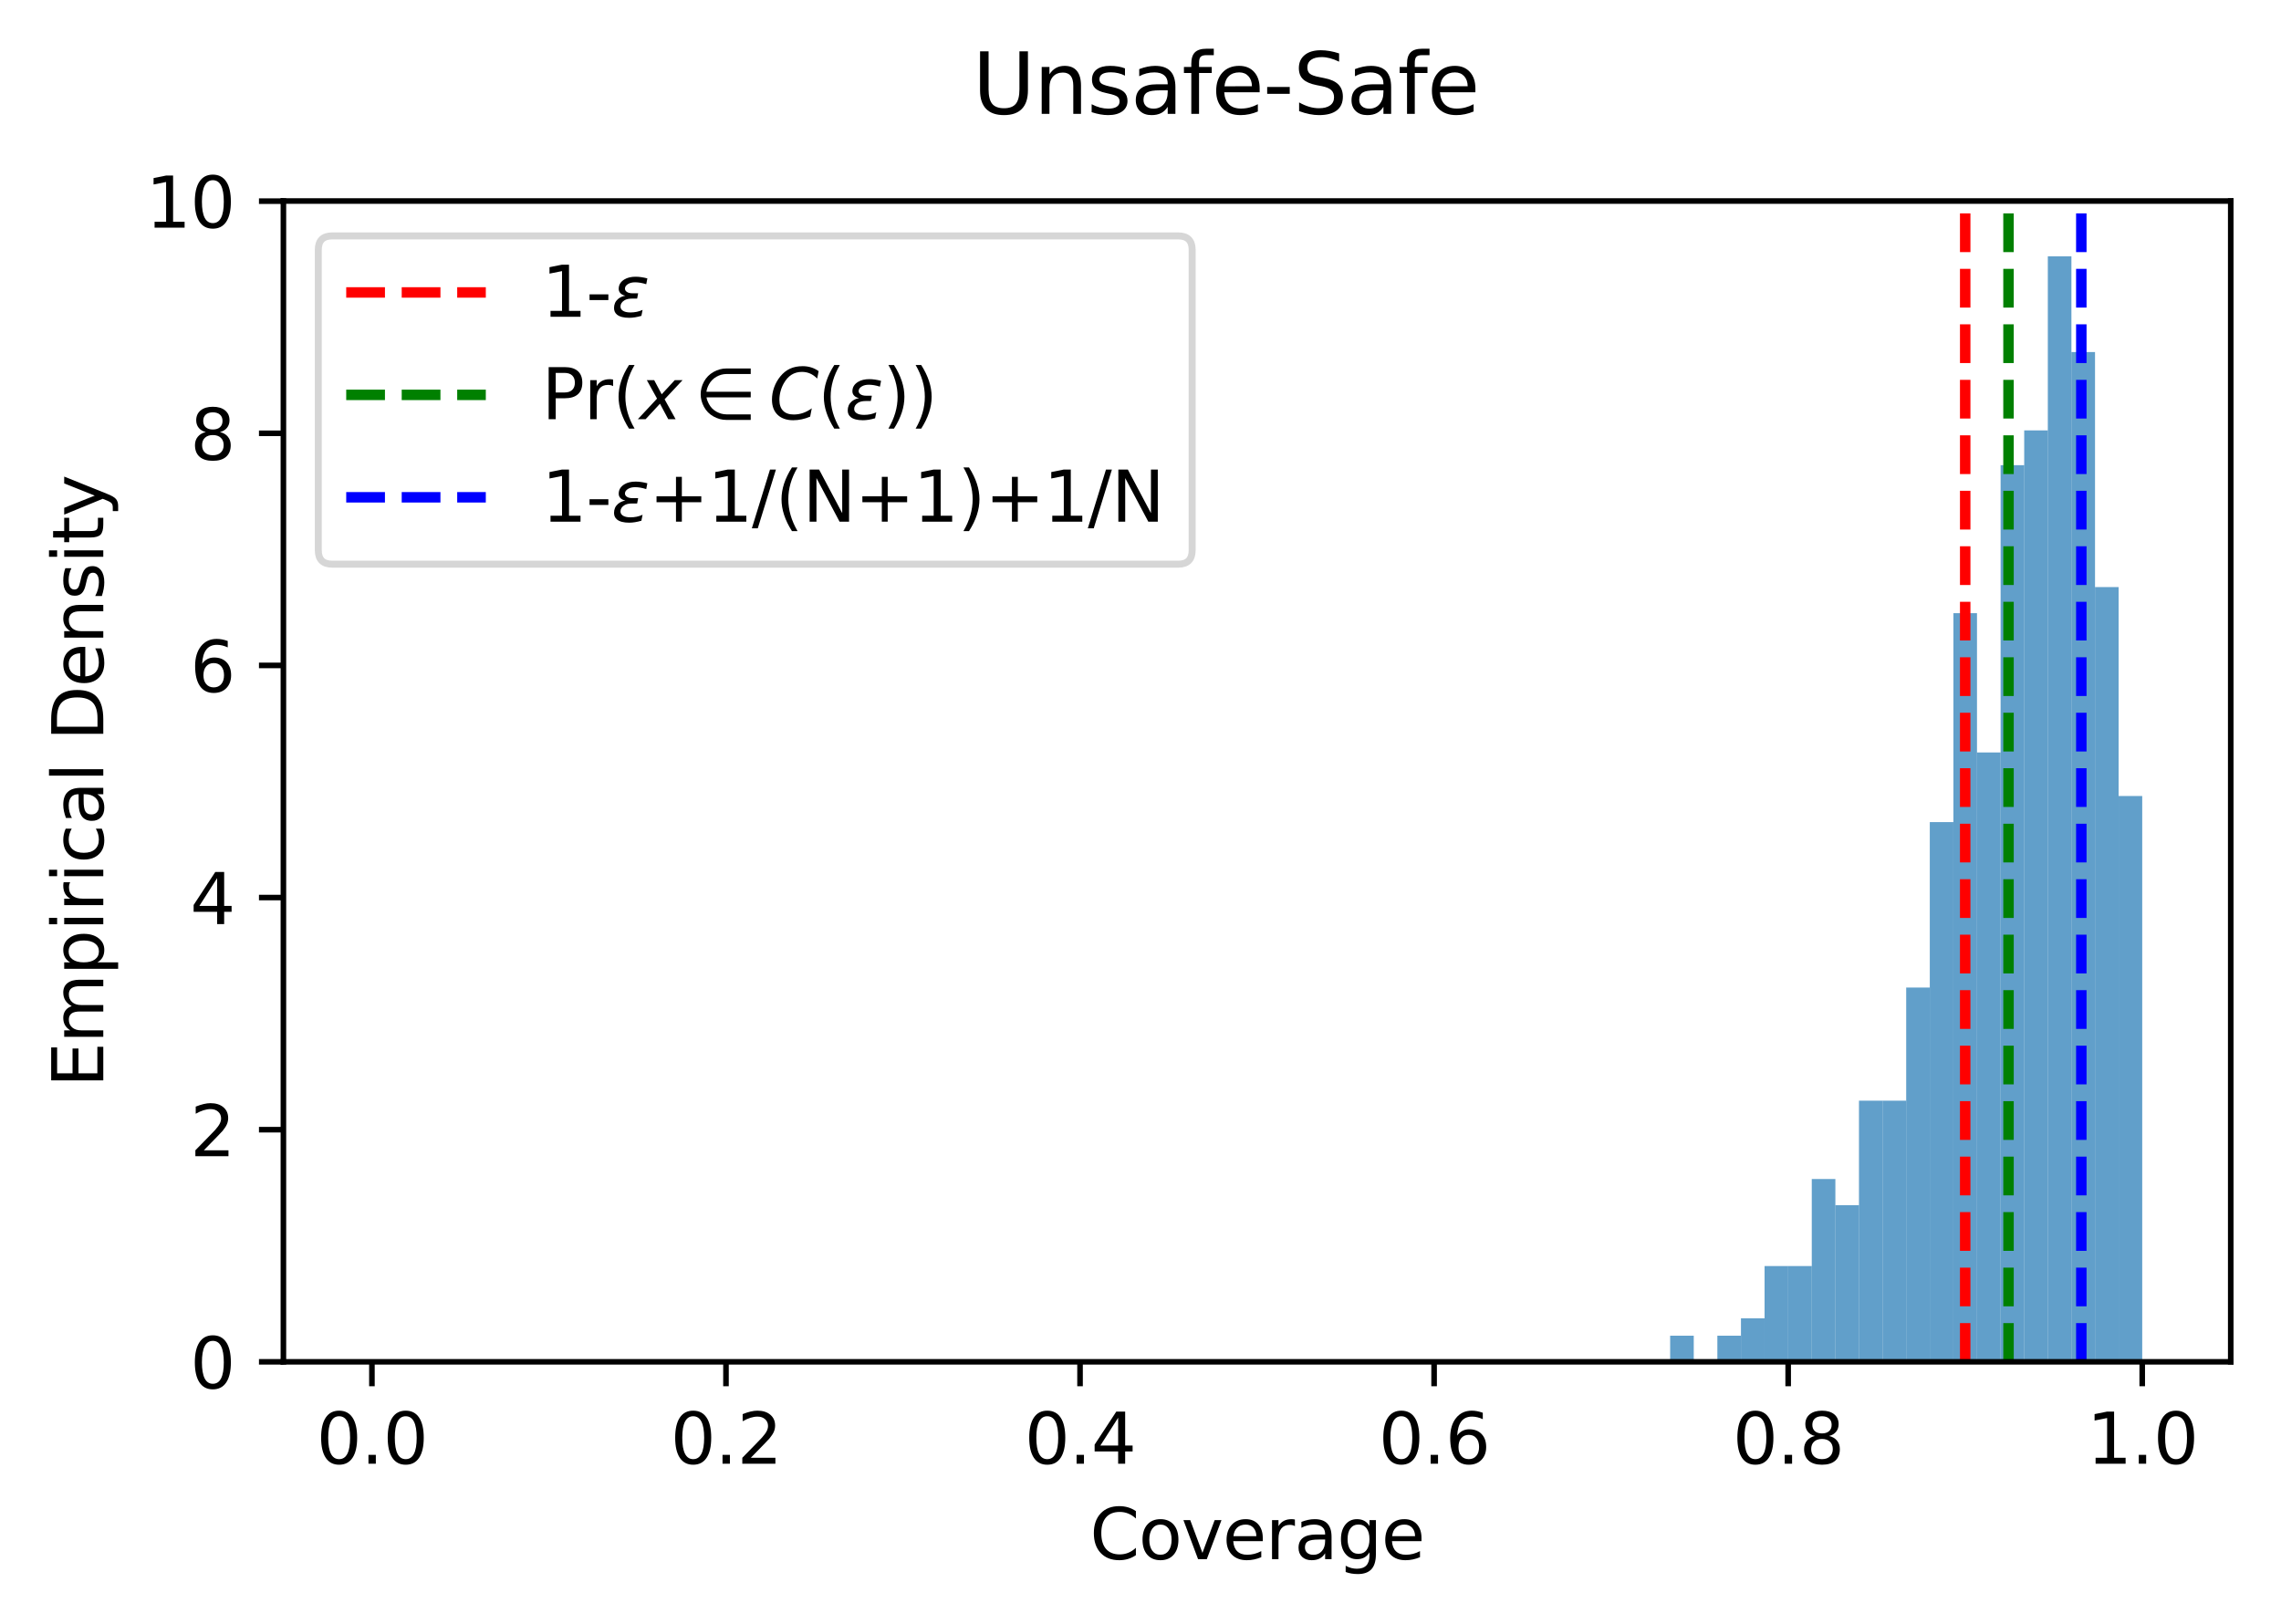 <?xml version="1.0" encoding="utf-8" standalone="no"?>
<!DOCTYPE svg PUBLIC "-//W3C//DTD SVG 1.1//EN"
  "http://www.w3.org/Graphics/SVG/1.1/DTD/svg11.dtd">
<svg xmlns:xlink="http://www.w3.org/1999/xlink" width="326.803pt" height="232.676pt" viewBox="0 0 326.803 232.676" xmlns="http://www.w3.org/2000/svg" version="1.1">
 <defs>
  <style type="text/css">*{stroke-linejoin: round; stroke-linecap: butt}</style>
 </defs>
 <g id="figure_1">
  <g id="patch_1">
   <path d="M 0 232.676 
L 326.803 232.676 
L 326.803 0 
L 0 0 
z
" style="fill: #ffffff"/>
  </g>
  <g id="axes_1">
   <g id="patch_2">
    <path d="M 40.603 195.12 
L 319.603 195.12 
L 319.603 28.8 
L 40.603 28.8 
z
" style="fill: #ffffff"/>
   </g>
   <g id="patch_3">
    <path d="M 53.285 195.12 
L 56.667 195.12 
L 56.667 195.12 
L 53.285 195.12 
z
" clip-path="url(#pffcd01e3a1)" style="fill: #1f77b4; opacity: 0.7"/>
   </g>
   <g id="patch_4">
    <path d="M 56.667 195.12 
L 60.049 195.12 
L 60.049 195.12 
L 56.667 195.12 
z
" clip-path="url(#pffcd01e3a1)" style="fill: #1f77b4; opacity: 0.7"/>
   </g>
   <g id="patch_5">
    <path d="M 60.049 195.12 
L 63.43 195.12 
L 63.43 195.12 
L 60.049 195.12 
z
" clip-path="url(#pffcd01e3a1)" style="fill: #1f77b4; opacity: 0.7"/>
   </g>
   <g id="patch_6">
    <path d="M 63.43 195.12 
L 66.812 195.12 
L 66.812 195.12 
L 63.43 195.12 
z
" clip-path="url(#pffcd01e3a1)" style="fill: #1f77b4; opacity: 0.7"/>
   </g>
   <g id="patch_7">
    <path d="M 66.812 195.12 
L 70.194 195.12 
L 70.194 195.12 
L 66.812 195.12 
z
" clip-path="url(#pffcd01e3a1)" style="fill: #1f77b4; opacity: 0.7"/>
   </g>
   <g id="patch_8">
    <path d="M 70.194 195.12 
L 73.576 195.12 
L 73.576 195.12 
L 70.194 195.12 
z
" clip-path="url(#pffcd01e3a1)" style="fill: #1f77b4; opacity: 0.7"/>
   </g>
   <g id="patch_9">
    <path d="M 73.576 195.12 
L 76.958 195.12 
L 76.958 195.12 
L 73.576 195.12 
z
" clip-path="url(#pffcd01e3a1)" style="fill: #1f77b4; opacity: 0.7"/>
   </g>
   <g id="patch_10">
    <path d="M 76.958 195.12 
L 80.339 195.12 
L 80.339 195.12 
L 76.958 195.12 
z
" clip-path="url(#pffcd01e3a1)" style="fill: #1f77b4; opacity: 0.7"/>
   </g>
   <g id="patch_11">
    <path d="M 80.339 195.12 
L 83.721 195.12 
L 83.721 195.12 
L 80.339 195.12 
z
" clip-path="url(#pffcd01e3a1)" style="fill: #1f77b4; opacity: 0.7"/>
   </g>
   <g id="patch_12">
    <path d="M 83.721 195.12 
L 87.103 195.12 
L 87.103 195.12 
L 83.721 195.12 
z
" clip-path="url(#pffcd01e3a1)" style="fill: #1f77b4; opacity: 0.7"/>
   </g>
   <g id="patch_13">
    <path d="M 87.103 195.12 
L 90.485 195.12 
L 90.485 195.12 
L 87.103 195.12 
z
" clip-path="url(#pffcd01e3a1)" style="fill: #1f77b4; opacity: 0.7"/>
   </g>
   <g id="patch_14">
    <path d="M 90.485 195.12 
L 93.867 195.12 
L 93.867 195.12 
L 90.485 195.12 
z
" clip-path="url(#pffcd01e3a1)" style="fill: #1f77b4; opacity: 0.7"/>
   </g>
   <g id="patch_15">
    <path d="M 93.867 195.12 
L 97.249 195.12 
L 97.249 195.12 
L 93.867 195.12 
z
" clip-path="url(#pffcd01e3a1)" style="fill: #1f77b4; opacity: 0.7"/>
   </g>
   <g id="patch_16">
    <path d="M 97.249 195.12 
L 100.63 195.12 
L 100.63 195.12 
L 97.249 195.12 
z
" clip-path="url(#pffcd01e3a1)" style="fill: #1f77b4; opacity: 0.7"/>
   </g>
   <g id="patch_17">
    <path d="M 100.63 195.12 
L 104.012 195.12 
L 104.012 195.12 
L 100.63 195.12 
z
" clip-path="url(#pffcd01e3a1)" style="fill: #1f77b4; opacity: 0.7"/>
   </g>
   <g id="patch_18">
    <path d="M 104.012 195.12 
L 107.394 195.12 
L 107.394 195.12 
L 104.012 195.12 
z
" clip-path="url(#pffcd01e3a1)" style="fill: #1f77b4; opacity: 0.7"/>
   </g>
   <g id="patch_19">
    <path d="M 107.394 195.12 
L 110.776 195.12 
L 110.776 195.12 
L 107.394 195.12 
z
" clip-path="url(#pffcd01e3a1)" style="fill: #1f77b4; opacity: 0.7"/>
   </g>
   <g id="patch_20">
    <path d="M 110.776 195.12 
L 114.158 195.12 
L 114.158 195.12 
L 110.776 195.12 
z
" clip-path="url(#pffcd01e3a1)" style="fill: #1f77b4; opacity: 0.7"/>
   </g>
   <g id="patch_21">
    <path d="M 114.158 195.12 
L 117.539 195.12 
L 117.539 195.12 
L 114.158 195.12 
z
" clip-path="url(#pffcd01e3a1)" style="fill: #1f77b4; opacity: 0.7"/>
   </g>
   <g id="patch_22">
    <path d="M 117.539 195.12 
L 120.921 195.12 
L 120.921 195.12 
L 117.539 195.12 
z
" clip-path="url(#pffcd01e3a1)" style="fill: #1f77b4; opacity: 0.7"/>
   </g>
   <g id="patch_23">
    <path d="M 120.921 195.12 
L 124.303 195.12 
L 124.303 195.12 
L 120.921 195.12 
z
" clip-path="url(#pffcd01e3a1)" style="fill: #1f77b4; opacity: 0.7"/>
   </g>
   <g id="patch_24">
    <path d="M 124.303 195.12 
L 127.685 195.12 
L 127.685 195.12 
L 124.303 195.12 
z
" clip-path="url(#pffcd01e3a1)" style="fill: #1f77b4; opacity: 0.7"/>
   </g>
   <g id="patch_25">
    <path d="M 127.685 195.12 
L 131.067 195.12 
L 131.067 195.12 
L 127.685 195.12 
z
" clip-path="url(#pffcd01e3a1)" style="fill: #1f77b4; opacity: 0.7"/>
   </g>
   <g id="patch_26">
    <path d="M 131.067 195.12 
L 134.449 195.12 
L 134.449 195.12 
L 131.067 195.12 
z
" clip-path="url(#pffcd01e3a1)" style="fill: #1f77b4; opacity: 0.7"/>
   </g>
   <g id="patch_27">
    <path d="M 134.449 195.12 
L 137.83 195.12 
L 137.83 195.12 
L 134.449 195.12 
z
" clip-path="url(#pffcd01e3a1)" style="fill: #1f77b4; opacity: 0.7"/>
   </g>
   <g id="patch_28">
    <path d="M 137.83 195.12 
L 141.212 195.12 
L 141.212 195.12 
L 137.83 195.12 
z
" clip-path="url(#pffcd01e3a1)" style="fill: #1f77b4; opacity: 0.7"/>
   </g>
   <g id="patch_29">
    <path d="M 141.212 195.12 
L 144.594 195.12 
L 144.594 195.12 
L 141.212 195.12 
z
" clip-path="url(#pffcd01e3a1)" style="fill: #1f77b4; opacity: 0.7"/>
   </g>
   <g id="patch_30">
    <path d="M 144.594 195.12 
L 147.976 195.12 
L 147.976 195.12 
L 144.594 195.12 
z
" clip-path="url(#pffcd01e3a1)" style="fill: #1f77b4; opacity: 0.7"/>
   </g>
   <g id="patch_31">
    <path d="M 147.976 195.12 
L 151.358 195.12 
L 151.358 195.12 
L 147.976 195.12 
z
" clip-path="url(#pffcd01e3a1)" style="fill: #1f77b4; opacity: 0.7"/>
   </g>
   <g id="patch_32">
    <path d="M 151.358 195.12 
L 154.739 195.12 
L 154.739 195.12 
L 151.358 195.12 
z
" clip-path="url(#pffcd01e3a1)" style="fill: #1f77b4; opacity: 0.7"/>
   </g>
   <g id="patch_33">
    <path d="M 154.739 195.12 
L 158.121 195.12 
L 158.121 195.12 
L 154.739 195.12 
z
" clip-path="url(#pffcd01e3a1)" style="fill: #1f77b4; opacity: 0.7"/>
   </g>
   <g id="patch_34">
    <path d="M 158.121 195.12 
L 161.503 195.12 
L 161.503 195.12 
L 158.121 195.12 
z
" clip-path="url(#pffcd01e3a1)" style="fill: #1f77b4; opacity: 0.7"/>
   </g>
   <g id="patch_35">
    <path d="M 161.503 195.12 
L 164.885 195.12 
L 164.885 195.12 
L 161.503 195.12 
z
" clip-path="url(#pffcd01e3a1)" style="fill: #1f77b4; opacity: 0.7"/>
   </g>
   <g id="patch_36">
    <path d="M 164.885 195.12 
L 168.267 195.12 
L 168.267 195.12 
L 164.885 195.12 
z
" clip-path="url(#pffcd01e3a1)" style="fill: #1f77b4; opacity: 0.7"/>
   </g>
   <g id="patch_37">
    <path d="M 168.267 195.12 
L 171.649 195.12 
L 171.649 195.12 
L 168.267 195.12 
z
" clip-path="url(#pffcd01e3a1)" style="fill: #1f77b4; opacity: 0.7"/>
   </g>
   <g id="patch_38">
    <path d="M 171.649 195.12 
L 175.03 195.12 
L 175.03 195.12 
L 171.649 195.12 
z
" clip-path="url(#pffcd01e3a1)" style="fill: #1f77b4; opacity: 0.7"/>
   </g>
   <g id="patch_39">
    <path d="M 175.03 195.12 
L 178.412 195.12 
L 178.412 195.12 
L 175.03 195.12 
z
" clip-path="url(#pffcd01e3a1)" style="fill: #1f77b4; opacity: 0.7"/>
   </g>
   <g id="patch_40">
    <path d="M 178.412 195.12 
L 181.794 195.12 
L 181.794 195.12 
L 178.412 195.12 
z
" clip-path="url(#pffcd01e3a1)" style="fill: #1f77b4; opacity: 0.7"/>
   </g>
   <g id="patch_41">
    <path d="M 181.794 195.12 
L 185.176 195.12 
L 185.176 195.12 
L 181.794 195.12 
z
" clip-path="url(#pffcd01e3a1)" style="fill: #1f77b4; opacity: 0.7"/>
   </g>
   <g id="patch_42">
    <path d="M 185.176 195.12 
L 188.558 195.12 
L 188.558 195.12 
L 185.176 195.12 
z
" clip-path="url(#pffcd01e3a1)" style="fill: #1f77b4; opacity: 0.7"/>
   </g>
   <g id="patch_43">
    <path d="M 188.558 195.12 
L 191.939 195.12 
L 191.939 195.12 
L 188.558 195.12 
z
" clip-path="url(#pffcd01e3a1)" style="fill: #1f77b4; opacity: 0.7"/>
   </g>
   <g id="patch_44">
    <path d="M 191.939 195.12 
L 195.321 195.12 
L 195.321 195.12 
L 191.939 195.12 
z
" clip-path="url(#pffcd01e3a1)" style="fill: #1f77b4; opacity: 0.7"/>
   </g>
   <g id="patch_45">
    <path d="M 195.321 195.12 
L 198.703 195.12 
L 198.703 195.12 
L 195.321 195.12 
z
" clip-path="url(#pffcd01e3a1)" style="fill: #1f77b4; opacity: 0.7"/>
   </g>
   <g id="patch_46">
    <path d="M 198.703 195.12 
L 202.085 195.12 
L 202.085 195.12 
L 198.703 195.12 
z
" clip-path="url(#pffcd01e3a1)" style="fill: #1f77b4; opacity: 0.7"/>
   </g>
   <g id="patch_47">
    <path d="M 202.085 195.12 
L 205.467 195.12 
L 205.467 195.12 
L 202.085 195.12 
z
" clip-path="url(#pffcd01e3a1)" style="fill: #1f77b4; opacity: 0.7"/>
   </g>
   <g id="patch_48">
    <path d="M 205.467 195.12 
L 208.849 195.12 
L 208.849 195.12 
L 205.467 195.12 
z
" clip-path="url(#pffcd01e3a1)" style="fill: #1f77b4; opacity: 0.7"/>
   </g>
   <g id="patch_49">
    <path d="M 208.849 195.12 
L 212.23 195.12 
L 212.23 195.12 
L 208.849 195.12 
z
" clip-path="url(#pffcd01e3a1)" style="fill: #1f77b4; opacity: 0.7"/>
   </g>
   <g id="patch_50">
    <path d="M 212.23 195.12 
L 215.612 195.12 
L 215.612 195.12 
L 212.23 195.12 
z
" clip-path="url(#pffcd01e3a1)" style="fill: #1f77b4; opacity: 0.7"/>
   </g>
   <g id="patch_51">
    <path d="M 215.612 195.12 
L 218.994 195.12 
L 218.994 195.12 
L 215.612 195.12 
z
" clip-path="url(#pffcd01e3a1)" style="fill: #1f77b4; opacity: 0.7"/>
   </g>
   <g id="patch_52">
    <path d="M 218.994 195.12 
L 222.376 195.12 
L 222.376 195.12 
L 218.994 195.12 
z
" clip-path="url(#pffcd01e3a1)" style="fill: #1f77b4; opacity: 0.7"/>
   </g>
   <g id="patch_53">
    <path d="M 222.376 195.12 
L 225.758 195.12 
L 225.758 195.12 
L 222.376 195.12 
z
" clip-path="url(#pffcd01e3a1)" style="fill: #1f77b4; opacity: 0.7"/>
   </g>
   <g id="patch_54">
    <path d="M 225.758 195.12 
L 229.139 195.12 
L 229.139 195.12 
L 225.758 195.12 
z
" clip-path="url(#pffcd01e3a1)" style="fill: #1f77b4; opacity: 0.7"/>
   </g>
   <g id="patch_55">
    <path d="M 229.139 195.12 
L 232.521 195.12 
L 232.521 195.12 
L 229.139 195.12 
z
" clip-path="url(#pffcd01e3a1)" style="fill: #1f77b4; opacity: 0.7"/>
   </g>
   <g id="patch_56">
    <path d="M 232.521 195.12 
L 235.903 195.12 
L 235.903 195.12 
L 232.521 195.12 
z
" clip-path="url(#pffcd01e3a1)" style="fill: #1f77b4; opacity: 0.7"/>
   </g>
   <g id="patch_57">
    <path d="M 235.903 195.12 
L 239.285 195.12 
L 239.285 195.12 
L 235.903 195.12 
z
" clip-path="url(#pffcd01e3a1)" style="fill: #1f77b4; opacity: 0.7"/>
   </g>
   <g id="patch_58">
    <path d="M 239.285 195.12 
L 242.667 195.12 
L 242.667 191.378 
L 239.285 191.378 
z
" clip-path="url(#pffcd01e3a1)" style="fill: #1f77b4; opacity: 0.7"/>
   </g>
   <g id="patch_59">
    <path d="M 242.667 195.12 
L 246.049 195.12 
L 246.049 195.12 
L 242.667 195.12 
z
" clip-path="url(#pffcd01e3a1)" style="fill: #1f77b4; opacity: 0.7"/>
   </g>
   <g id="patch_60">
    <path d="M 246.049 195.12 
L 249.43 195.12 
L 249.43 191.378 
L 246.049 191.378 
z
" clip-path="url(#pffcd01e3a1)" style="fill: #1f77b4; opacity: 0.7"/>
   </g>
   <g id="patch_61">
    <path d="M 249.43 195.12 
L 252.812 195.12 
L 252.812 188.884 
L 249.43 188.884 
z
" clip-path="url(#pffcd01e3a1)" style="fill: #1f77b4; opacity: 0.7"/>
   </g>
   <g id="patch_62">
    <path d="M 252.812 195.12 
L 256.194 195.12 
L 256.194 181.4 
L 252.812 181.4 
z
" clip-path="url(#pffcd01e3a1)" style="fill: #1f77b4; opacity: 0.7"/>
   </g>
   <g id="patch_63">
    <path d="M 256.194 195.12 
L 259.576 195.12 
L 259.576 181.4 
L 256.194 181.4 
z
" clip-path="url(#pffcd01e3a1)" style="fill: #1f77b4; opacity: 0.7"/>
   </g>
   <g id="patch_64">
    <path d="M 259.576 195.12 
L 262.958 195.12 
L 262.958 168.928 
L 259.576 168.928 
z
" clip-path="url(#pffcd01e3a1)" style="fill: #1f77b4; opacity: 0.7"/>
   </g>
   <g id="patch_65">
    <path d="M 262.958 195.12 
L 266.339 195.12 
L 266.339 172.67 
L 262.958 172.67 
z
" clip-path="url(#pffcd01e3a1)" style="fill: #1f77b4; opacity: 0.7"/>
   </g>
   <g id="patch_66">
    <path d="M 266.339 195.12 
L 269.721 195.12 
L 269.721 157.703 
L 266.339 157.703 
z
" clip-path="url(#pffcd01e3a1)" style="fill: #1f77b4; opacity: 0.7"/>
   </g>
   <g id="patch_67">
    <path d="M 269.721 195.12 
L 273.103 195.12 
L 273.103 157.703 
L 269.721 157.703 
z
" clip-path="url(#pffcd01e3a1)" style="fill: #1f77b4; opacity: 0.7"/>
   </g>
   <g id="patch_68">
    <path d="M 273.103 195.12 
L 276.485 195.12 
L 276.485 141.489 
L 273.103 141.489 
z
" clip-path="url(#pffcd01e3a1)" style="fill: #1f77b4; opacity: 0.7"/>
   </g>
   <g id="patch_69">
    <path d="M 276.485 195.12 
L 279.867 195.12 
L 279.867 117.791 
L 276.485 117.791 
z
" clip-path="url(#pffcd01e3a1)" style="fill: #1f77b4; opacity: 0.7"/>
   </g>
   <g id="patch_70">
    <path d="M 279.867 195.12 
L 283.249 195.12 
L 283.249 87.857 
L 279.867 87.857 
z
" clip-path="url(#pffcd01e3a1)" style="fill: #1f77b4; opacity: 0.7"/>
   </g>
   <g id="patch_71">
    <path d="M 283.249 195.12 
L 286.63 195.12 
L 286.63 107.813 
L 283.249 107.813 
z
" clip-path="url(#pffcd01e3a1)" style="fill: #1f77b4; opacity: 0.7"/>
   </g>
   <g id="patch_72">
    <path d="M 286.63 195.12 
L 290.012 195.12 
L 290.012 66.654 
L 286.63 66.654 
z
" clip-path="url(#pffcd01e3a1)" style="fill: #1f77b4; opacity: 0.7"/>
   </g>
   <g id="patch_73">
    <path d="M 290.012 195.12 
L 293.394 195.12 
L 293.394 61.665 
L 290.012 61.665 
z
" clip-path="url(#pffcd01e3a1)" style="fill: #1f77b4; opacity: 0.7"/>
   </g>
   <g id="patch_74">
    <path d="M 293.394 195.12 
L 296.776 195.12 
L 296.776 36.72 
L 293.394 36.72 
z
" clip-path="url(#pffcd01e3a1)" style="fill: #1f77b4; opacity: 0.7"/>
   </g>
   <g id="patch_75">
    <path d="M 296.776 195.12 
L 300.158 195.12 
L 300.158 50.44 
L 296.776 50.44 
z
" clip-path="url(#pffcd01e3a1)" style="fill: #1f77b4; opacity: 0.7"/>
   </g>
   <g id="patch_76">
    <path d="M 300.158 195.12 
L 303.539 195.12 
L 303.539 84.115 
L 300.158 84.115 
z
" clip-path="url(#pffcd01e3a1)" style="fill: #1f77b4; opacity: 0.7"/>
   </g>
   <g id="patch_77">
    <path d="M 303.539 195.12 
L 306.921 195.12 
L 306.921 114.049 
L 303.539 114.049 
z
" clip-path="url(#pffcd01e3a1)" style="fill: #1f77b4; opacity: 0.7"/>
   </g>
   <g id="matplotlib.axis_1">
    <g id="xtick_1">
     <g id="line2d_1">
      <defs>
       <path id="m7d450f1125" d="M 0 0 
L 0 3.5 
" style="stroke: #000000; stroke-width: 0.8"/>
      </defs>
      <g>
       <use xlink:href="#m7d450f1125" x="53.285" y="195.12" style="stroke: #000000; stroke-width: 0.8"/>
      </g>
     </g>
     <g id="text_1">
      <!-- 0.0 -->
      <g transform="translate(45.333 209.718) scale(0.1 -0.1)">
       <defs>
        <path id="DejaVuSans-30" d="M 2034 4250 
Q 1547 4250 1301 3770 
Q 1056 3291 1056 2328 
Q 1056 1369 1301 889 
Q 1547 409 2034 409 
Q 2525 409 2770 889 
Q 3016 1369 3016 2328 
Q 3016 3291 2770 3770 
Q 2525 4250 2034 4250 
z
M 2034 4750 
Q 2819 4750 3233 4129 
Q 3647 3509 3647 2328 
Q 3647 1150 3233 529 
Q 2819 -91 2034 -91 
Q 1250 -91 836 529 
Q 422 1150 422 2328 
Q 422 3509 836 4129 
Q 1250 4750 2034 4750 
z
" transform="scale(0.016)"/>
        <path id="DejaVuSans-2e" d="M 684 794 
L 1344 794 
L 1344 0 
L 684 0 
L 684 794 
z
" transform="scale(0.016)"/>
       </defs>
       <use xlink:href="#DejaVuSans-30"/>
       <use xlink:href="#DejaVuSans-2e" x="63.623"/>
       <use xlink:href="#DejaVuSans-30" x="95.41"/>
      </g>
     </g>
    </g>
    <g id="xtick_2">
     <g id="line2d_2">
      <g>
       <use xlink:href="#m7d450f1125" x="104.012" y="195.12" style="stroke: #000000; stroke-width: 0.8"/>
      </g>
     </g>
     <g id="text_2">
      <!-- 0.2 -->
      <g transform="translate(96.061 209.718) scale(0.1 -0.1)">
       <defs>
        <path id="DejaVuSans-32" d="M 1228 531 
L 3431 531 
L 3431 0 
L 469 0 
L 469 531 
Q 828 903 1448 1529 
Q 2069 2156 2228 2338 
Q 2531 2678 2651 2914 
Q 2772 3150 2772 3378 
Q 2772 3750 2511 3984 
Q 2250 4219 1831 4219 
Q 1534 4219 1204 4116 
Q 875 4013 500 3803 
L 500 4441 
Q 881 4594 1212 4672 
Q 1544 4750 1819 4750 
Q 2544 4750 2975 4387 
Q 3406 4025 3406 3419 
Q 3406 3131 3298 2873 
Q 3191 2616 2906 2266 
Q 2828 2175 2409 1742 
Q 1991 1309 1228 531 
z
" transform="scale(0.016)"/>
       </defs>
       <use xlink:href="#DejaVuSans-30"/>
       <use xlink:href="#DejaVuSans-2e" x="63.623"/>
       <use xlink:href="#DejaVuSans-32" x="95.41"/>
      </g>
     </g>
    </g>
    <g id="xtick_3">
     <g id="line2d_3">
      <g>
       <use xlink:href="#m7d450f1125" x="154.739" y="195.12" style="stroke: #000000; stroke-width: 0.8"/>
      </g>
     </g>
     <g id="text_3">
      <!-- 0.4 -->
      <g transform="translate(146.788 209.718) scale(0.1 -0.1)">
       <defs>
        <path id="DejaVuSans-34" d="M 2419 4116 
L 825 1625 
L 2419 1625 
L 2419 4116 
z
M 2253 4666 
L 3047 4666 
L 3047 1625 
L 3713 1625 
L 3713 1100 
L 3047 1100 
L 3047 0 
L 2419 0 
L 2419 1100 
L 313 1100 
L 313 1709 
L 2253 4666 
z
" transform="scale(0.016)"/>
       </defs>
       <use xlink:href="#DejaVuSans-30"/>
       <use xlink:href="#DejaVuSans-2e" x="63.623"/>
       <use xlink:href="#DejaVuSans-34" x="95.41"/>
      </g>
     </g>
    </g>
    <g id="xtick_4">
     <g id="line2d_4">
      <g>
       <use xlink:href="#m7d450f1125" x="205.467" y="195.12" style="stroke: #000000; stroke-width: 0.8"/>
      </g>
     </g>
     <g id="text_4">
      <!-- 0.6 -->
      <g transform="translate(197.515 209.718) scale(0.1 -0.1)">
       <defs>
        <path id="DejaVuSans-36" d="M 2113 2584 
Q 1688 2584 1439 2293 
Q 1191 2003 1191 1497 
Q 1191 994 1439 701 
Q 1688 409 2113 409 
Q 2538 409 2786 701 
Q 3034 994 3034 1497 
Q 3034 2003 2786 2293 
Q 2538 2584 2113 2584 
z
M 3366 4563 
L 3366 3988 
Q 3128 4100 2886 4159 
Q 2644 4219 2406 4219 
Q 1781 4219 1451 3797 
Q 1122 3375 1075 2522 
Q 1259 2794 1537 2939 
Q 1816 3084 2150 3084 
Q 2853 3084 3261 2657 
Q 3669 2231 3669 1497 
Q 3669 778 3244 343 
Q 2819 -91 2113 -91 
Q 1303 -91 875 529 
Q 447 1150 447 2328 
Q 447 3434 972 4092 
Q 1497 4750 2381 4750 
Q 2619 4750 2861 4703 
Q 3103 4656 3366 4563 
z
" transform="scale(0.016)"/>
       </defs>
       <use xlink:href="#DejaVuSans-30"/>
       <use xlink:href="#DejaVuSans-2e" x="63.623"/>
       <use xlink:href="#DejaVuSans-36" x="95.41"/>
      </g>
     </g>
    </g>
    <g id="xtick_5">
     <g id="line2d_5">
      <g>
       <use xlink:href="#m7d450f1125" x="256.194" y="195.12" style="stroke: #000000; stroke-width: 0.8"/>
      </g>
     </g>
     <g id="text_5">
      <!-- 0.8 -->
      <g transform="translate(248.242 209.718) scale(0.1 -0.1)">
       <defs>
        <path id="DejaVuSans-38" d="M 2034 2216 
Q 1584 2216 1326 1975 
Q 1069 1734 1069 1313 
Q 1069 891 1326 650 
Q 1584 409 2034 409 
Q 2484 409 2743 651 
Q 3003 894 3003 1313 
Q 3003 1734 2745 1975 
Q 2488 2216 2034 2216 
z
M 1403 2484 
Q 997 2584 770 2862 
Q 544 3141 544 3541 
Q 544 4100 942 4425 
Q 1341 4750 2034 4750 
Q 2731 4750 3128 4425 
Q 3525 4100 3525 3541 
Q 3525 3141 3298 2862 
Q 3072 2584 2669 2484 
Q 3125 2378 3379 2068 
Q 3634 1759 3634 1313 
Q 3634 634 3220 271 
Q 2806 -91 2034 -91 
Q 1263 -91 848 271 
Q 434 634 434 1313 
Q 434 1759 690 2068 
Q 947 2378 1403 2484 
z
M 1172 3481 
Q 1172 3119 1398 2916 
Q 1625 2713 2034 2713 
Q 2441 2713 2670 2916 
Q 2900 3119 2900 3481 
Q 2900 3844 2670 4047 
Q 2441 4250 2034 4250 
Q 1625 4250 1398 4047 
Q 1172 3844 1172 3481 
z
" transform="scale(0.016)"/>
       </defs>
       <use xlink:href="#DejaVuSans-30"/>
       <use xlink:href="#DejaVuSans-2e" x="63.623"/>
       <use xlink:href="#DejaVuSans-38" x="95.41"/>
      </g>
     </g>
    </g>
    <g id="xtick_6">
     <g id="line2d_6">
      <g>
       <use xlink:href="#m7d450f1125" x="306.921" y="195.12" style="stroke: #000000; stroke-width: 0.8"/>
      </g>
     </g>
     <g id="text_6">
      <!-- 1.0 -->
      <g transform="translate(298.97 209.718) scale(0.1 -0.1)">
       <defs>
        <path id="DejaVuSans-31" d="M 794 531 
L 1825 531 
L 1825 4091 
L 703 3866 
L 703 4441 
L 1819 4666 
L 2450 4666 
L 2450 531 
L 3481 531 
L 3481 0 
L 794 0 
L 794 531 
z
" transform="scale(0.016)"/>
       </defs>
       <use xlink:href="#DejaVuSans-31"/>
       <use xlink:href="#DejaVuSans-2e" x="63.623"/>
       <use xlink:href="#DejaVuSans-30" x="95.41"/>
      </g>
     </g>
    </g>
    <g id="text_7">
     <!-- Coverage -->
     <g transform="translate(156.146 223.397) scale(0.1 -0.1)">
      <defs>
       <path id="DejaVuSans-43" d="M 4122 4306 
L 4122 3641 
Q 3803 3938 3442 4084 
Q 3081 4231 2675 4231 
Q 1875 4231 1450 3742 
Q 1025 3253 1025 2328 
Q 1025 1406 1450 917 
Q 1875 428 2675 428 
Q 3081 428 3442 575 
Q 3803 722 4122 1019 
L 4122 359 
Q 3791 134 3420 21 
Q 3050 -91 2638 -91 
Q 1578 -91 968 557 
Q 359 1206 359 2328 
Q 359 3453 968 4101 
Q 1578 4750 2638 4750 
Q 3056 4750 3426 4639 
Q 3797 4528 4122 4306 
z
" transform="scale(0.016)"/>
       <path id="DejaVuSans-6f" d="M 1959 3097 
Q 1497 3097 1228 2736 
Q 959 2375 959 1747 
Q 959 1119 1226 758 
Q 1494 397 1959 397 
Q 2419 397 2687 759 
Q 2956 1122 2956 1747 
Q 2956 2369 2687 2733 
Q 2419 3097 1959 3097 
z
M 1959 3584 
Q 2709 3584 3137 3096 
Q 3566 2609 3566 1747 
Q 3566 888 3137 398 
Q 2709 -91 1959 -91 
Q 1206 -91 779 398 
Q 353 888 353 1747 
Q 353 2609 779 3096 
Q 1206 3584 1959 3584 
z
" transform="scale(0.016)"/>
       <path id="DejaVuSans-76" d="M 191 3500 
L 800 3500 
L 1894 563 
L 2988 3500 
L 3597 3500 
L 2284 0 
L 1503 0 
L 191 3500 
z
" transform="scale(0.016)"/>
       <path id="DejaVuSans-65" d="M 3597 1894 
L 3597 1613 
L 953 1613 
Q 991 1019 1311 708 
Q 1631 397 2203 397 
Q 2534 397 2845 478 
Q 3156 559 3463 722 
L 3463 178 
Q 3153 47 2828 -22 
Q 2503 -91 2169 -91 
Q 1331 -91 842 396 
Q 353 884 353 1716 
Q 353 2575 817 3079 
Q 1281 3584 2069 3584 
Q 2775 3584 3186 3129 
Q 3597 2675 3597 1894 
z
M 3022 2063 
Q 3016 2534 2758 2815 
Q 2500 3097 2075 3097 
Q 1594 3097 1305 2825 
Q 1016 2553 972 2059 
L 3022 2063 
z
" transform="scale(0.016)"/>
       <path id="DejaVuSans-72" d="M 2631 2963 
Q 2534 3019 2420 3045 
Q 2306 3072 2169 3072 
Q 1681 3072 1420 2755 
Q 1159 2438 1159 1844 
L 1159 0 
L 581 0 
L 581 3500 
L 1159 3500 
L 1159 2956 
Q 1341 3275 1631 3429 
Q 1922 3584 2338 3584 
Q 2397 3584 2469 3576 
Q 2541 3569 2628 3553 
L 2631 2963 
z
" transform="scale(0.016)"/>
       <path id="DejaVuSans-61" d="M 2194 1759 
Q 1497 1759 1228 1600 
Q 959 1441 959 1056 
Q 959 750 1161 570 
Q 1363 391 1709 391 
Q 2188 391 2477 730 
Q 2766 1069 2766 1631 
L 2766 1759 
L 2194 1759 
z
M 3341 1997 
L 3341 0 
L 2766 0 
L 2766 531 
Q 2569 213 2275 61 
Q 1981 -91 1556 -91 
Q 1019 -91 701 211 
Q 384 513 384 1019 
Q 384 1609 779 1909 
Q 1175 2209 1959 2209 
L 2766 2209 
L 2766 2266 
Q 2766 2663 2505 2880 
Q 2244 3097 1772 3097 
Q 1472 3097 1187 3025 
Q 903 2953 641 2809 
L 641 3341 
Q 956 3463 1253 3523 
Q 1550 3584 1831 3584 
Q 2591 3584 2966 3190 
Q 3341 2797 3341 1997 
z
" transform="scale(0.016)"/>
       <path id="DejaVuSans-67" d="M 2906 1791 
Q 2906 2416 2648 2759 
Q 2391 3103 1925 3103 
Q 1463 3103 1205 2759 
Q 947 2416 947 1791 
Q 947 1169 1205 825 
Q 1463 481 1925 481 
Q 2391 481 2648 825 
Q 2906 1169 2906 1791 
z
M 3481 434 
Q 3481 -459 3084 -895 
Q 2688 -1331 1869 -1331 
Q 1566 -1331 1297 -1286 
Q 1028 -1241 775 -1147 
L 775 -588 
Q 1028 -725 1275 -790 
Q 1522 -856 1778 -856 
Q 2344 -856 2625 -561 
Q 2906 -266 2906 331 
L 2906 616 
Q 2728 306 2450 153 
Q 2172 0 1784 0 
Q 1141 0 747 490 
Q 353 981 353 1791 
Q 353 2603 747 3093 
Q 1141 3584 1784 3584 
Q 2172 3584 2450 3431 
Q 2728 3278 2906 2969 
L 2906 3500 
L 3481 3500 
L 3481 434 
z
" transform="scale(0.016)"/>
      </defs>
      <use xlink:href="#DejaVuSans-43"/>
      <use xlink:href="#DejaVuSans-6f" x="69.824"/>
      <use xlink:href="#DejaVuSans-76" x="131.006"/>
      <use xlink:href="#DejaVuSans-65" x="190.186"/>
      <use xlink:href="#DejaVuSans-72" x="251.709"/>
      <use xlink:href="#DejaVuSans-61" x="292.822"/>
      <use xlink:href="#DejaVuSans-67" x="354.102"/>
      <use xlink:href="#DejaVuSans-65" x="417.578"/>
     </g>
    </g>
   </g>
   <g id="matplotlib.axis_2">
    <g id="ytick_1">
     <g id="line2d_7">
      <defs>
       <path id="m28d2f2163d" d="M 0 0 
L -3.5 0 
" style="stroke: #000000; stroke-width: 0.8"/>
      </defs>
      <g>
       <use xlink:href="#m28d2f2163d" x="40.603" y="195.12" style="stroke: #000000; stroke-width: 0.8"/>
      </g>
     </g>
     <g id="text_8">
      <!-- 0 -->
      <g transform="translate(27.241 198.919) scale(0.1 -0.1)">
       <use xlink:href="#DejaVuSans-30"/>
      </g>
     </g>
    </g>
    <g id="ytick_2">
     <g id="line2d_8">
      <g>
       <use xlink:href="#m28d2f2163d" x="40.603" y="161.86" style="stroke: #000000; stroke-width: 0.8"/>
      </g>
     </g>
     <g id="text_9">
      <!-- 2 -->
      <g transform="translate(27.241 165.659) scale(0.1 -0.1)">
       <use xlink:href="#DejaVuSans-32"/>
      </g>
     </g>
    </g>
    <g id="ytick_3">
     <g id="line2d_9">
      <g>
       <use xlink:href="#m28d2f2163d" x="40.603" y="128.6" style="stroke: #000000; stroke-width: 0.8"/>
      </g>
     </g>
     <g id="text_10">
      <!-- 4 -->
      <g transform="translate(27.241 132.4) scale(0.1 -0.1)">
       <use xlink:href="#DejaVuSans-34"/>
      </g>
     </g>
    </g>
    <g id="ytick_4">
     <g id="line2d_10">
      <g>
       <use xlink:href="#m28d2f2163d" x="40.603" y="95.34" style="stroke: #000000; stroke-width: 0.8"/>
      </g>
     </g>
     <g id="text_11">
      <!-- 6 -->
      <g transform="translate(27.241 99.14) scale(0.1 -0.1)">
       <use xlink:href="#DejaVuSans-36"/>
      </g>
     </g>
    </g>
    <g id="ytick_5">
     <g id="line2d_11">
      <g>
       <use xlink:href="#m28d2f2163d" x="40.603" y="62.081" style="stroke: #000000; stroke-width: 0.8"/>
      </g>
     </g>
     <g id="text_12">
      <!-- 8 -->
      <g transform="translate(27.241 65.88) scale(0.1 -0.1)">
       <use xlink:href="#DejaVuSans-38"/>
      </g>
     </g>
    </g>
    <g id="ytick_6">
     <g id="line2d_12">
      <g>
       <use xlink:href="#m28d2f2163d" x="40.603" y="28.821" style="stroke: #000000; stroke-width: 0.8"/>
      </g>
     </g>
     <g id="text_13">
      <!-- 10 -->
      <g transform="translate(20.878 32.62) scale(0.1 -0.1)">
       <use xlink:href="#DejaVuSans-31"/>
       <use xlink:href="#DejaVuSans-30" x="63.623"/>
      </g>
     </g>
    </g>
    <g id="text_14">
     <!-- Empirical Density -->
     <g transform="translate(14.798 155.798) rotate(-90) scale(0.1 -0.1)">
      <defs>
       <path id="DejaVuSans-45" d="M 628 4666 
L 3578 4666 
L 3578 4134 
L 1259 4134 
L 1259 2753 
L 3481 2753 
L 3481 2222 
L 1259 2222 
L 1259 531 
L 3634 531 
L 3634 0 
L 628 0 
L 628 4666 
z
" transform="scale(0.016)"/>
       <path id="DejaVuSans-6d" d="M 3328 2828 
Q 3544 3216 3844 3400 
Q 4144 3584 4550 3584 
Q 5097 3584 5394 3201 
Q 5691 2819 5691 2113 
L 5691 0 
L 5113 0 
L 5113 2094 
Q 5113 2597 4934 2840 
Q 4756 3084 4391 3084 
Q 3944 3084 3684 2787 
Q 3425 2491 3425 1978 
L 3425 0 
L 2847 0 
L 2847 2094 
Q 2847 2600 2669 2842 
Q 2491 3084 2119 3084 
Q 1678 3084 1418 2786 
Q 1159 2488 1159 1978 
L 1159 0 
L 581 0 
L 581 3500 
L 1159 3500 
L 1159 2956 
Q 1356 3278 1631 3431 
Q 1906 3584 2284 3584 
Q 2666 3584 2933 3390 
Q 3200 3197 3328 2828 
z
" transform="scale(0.016)"/>
       <path id="DejaVuSans-70" d="M 1159 525 
L 1159 -1331 
L 581 -1331 
L 581 3500 
L 1159 3500 
L 1159 2969 
Q 1341 3281 1617 3432 
Q 1894 3584 2278 3584 
Q 2916 3584 3314 3078 
Q 3713 2572 3713 1747 
Q 3713 922 3314 415 
Q 2916 -91 2278 -91 
Q 1894 -91 1617 61 
Q 1341 213 1159 525 
z
M 3116 1747 
Q 3116 2381 2855 2742 
Q 2594 3103 2138 3103 
Q 1681 3103 1420 2742 
Q 1159 2381 1159 1747 
Q 1159 1113 1420 752 
Q 1681 391 2138 391 
Q 2594 391 2855 752 
Q 3116 1113 3116 1747 
z
" transform="scale(0.016)"/>
       <path id="DejaVuSans-69" d="M 603 3500 
L 1178 3500 
L 1178 0 
L 603 0 
L 603 3500 
z
M 603 4863 
L 1178 4863 
L 1178 4134 
L 603 4134 
L 603 4863 
z
" transform="scale(0.016)"/>
       <path id="DejaVuSans-63" d="M 3122 3366 
L 3122 2828 
Q 2878 2963 2633 3030 
Q 2388 3097 2138 3097 
Q 1578 3097 1268 2742 
Q 959 2388 959 1747 
Q 959 1106 1268 751 
Q 1578 397 2138 397 
Q 2388 397 2633 464 
Q 2878 531 3122 666 
L 3122 134 
Q 2881 22 2623 -34 
Q 2366 -91 2075 -91 
Q 1284 -91 818 406 
Q 353 903 353 1747 
Q 353 2603 823 3093 
Q 1294 3584 2113 3584 
Q 2378 3584 2631 3529 
Q 2884 3475 3122 3366 
z
" transform="scale(0.016)"/>
       <path id="DejaVuSans-6c" d="M 603 4863 
L 1178 4863 
L 1178 0 
L 603 0 
L 603 4863 
z
" transform="scale(0.016)"/>
       <path id="DejaVuSans-20" transform="scale(0.016)"/>
       <path id="DejaVuSans-44" d="M 1259 4147 
L 1259 519 
L 2022 519 
Q 2988 519 3436 956 
Q 3884 1394 3884 2338 
Q 3884 3275 3436 3711 
Q 2988 4147 2022 4147 
L 1259 4147 
z
M 628 4666 
L 1925 4666 
Q 3281 4666 3915 4102 
Q 4550 3538 4550 2338 
Q 4550 1131 3912 565 
Q 3275 0 1925 0 
L 628 0 
L 628 4666 
z
" transform="scale(0.016)"/>
       <path id="DejaVuSans-6e" d="M 3513 2113 
L 3513 0 
L 2938 0 
L 2938 2094 
Q 2938 2591 2744 2837 
Q 2550 3084 2163 3084 
Q 1697 3084 1428 2787 
Q 1159 2491 1159 1978 
L 1159 0 
L 581 0 
L 581 3500 
L 1159 3500 
L 1159 2956 
Q 1366 3272 1645 3428 
Q 1925 3584 2291 3584 
Q 2894 3584 3203 3211 
Q 3513 2838 3513 2113 
z
" transform="scale(0.016)"/>
       <path id="DejaVuSans-73" d="M 2834 3397 
L 2834 2853 
Q 2591 2978 2328 3040 
Q 2066 3103 1784 3103 
Q 1356 3103 1142 2972 
Q 928 2841 928 2578 
Q 928 2378 1081 2264 
Q 1234 2150 1697 2047 
L 1894 2003 
Q 2506 1872 2764 1633 
Q 3022 1394 3022 966 
Q 3022 478 2636 193 
Q 2250 -91 1575 -91 
Q 1294 -91 989 -36 
Q 684 19 347 128 
L 347 722 
Q 666 556 975 473 
Q 1284 391 1588 391 
Q 1994 391 2212 530 
Q 2431 669 2431 922 
Q 2431 1156 2273 1281 
Q 2116 1406 1581 1522 
L 1381 1569 
Q 847 1681 609 1914 
Q 372 2147 372 2553 
Q 372 3047 722 3315 
Q 1072 3584 1716 3584 
Q 2034 3584 2315 3537 
Q 2597 3491 2834 3397 
z
" transform="scale(0.016)"/>
       <path id="DejaVuSans-74" d="M 1172 4494 
L 1172 3500 
L 2356 3500 
L 2356 3053 
L 1172 3053 
L 1172 1153 
Q 1172 725 1289 603 
Q 1406 481 1766 481 
L 2356 481 
L 2356 0 
L 1766 0 
Q 1100 0 847 248 
Q 594 497 594 1153 
L 594 3053 
L 172 3053 
L 172 3500 
L 594 3500 
L 594 4494 
L 1172 4494 
z
" transform="scale(0.016)"/>
       <path id="DejaVuSans-79" d="M 2059 -325 
Q 1816 -950 1584 -1140 
Q 1353 -1331 966 -1331 
L 506 -1331 
L 506 -850 
L 844 -850 
Q 1081 -850 1212 -737 
Q 1344 -625 1503 -206 
L 1606 56 
L 191 3500 
L 800 3500 
L 1894 763 
L 2988 3500 
L 3597 3500 
L 2059 -325 
z
" transform="scale(0.016)"/>
      </defs>
      <use xlink:href="#DejaVuSans-45"/>
      <use xlink:href="#DejaVuSans-6d" x="63.184"/>
      <use xlink:href="#DejaVuSans-70" x="160.596"/>
      <use xlink:href="#DejaVuSans-69" x="224.072"/>
      <use xlink:href="#DejaVuSans-72" x="251.855"/>
      <use xlink:href="#DejaVuSans-69" x="292.969"/>
      <use xlink:href="#DejaVuSans-63" x="320.752"/>
      <use xlink:href="#DejaVuSans-61" x="375.732"/>
      <use xlink:href="#DejaVuSans-6c" x="437.012"/>
      <use xlink:href="#DejaVuSans-20" x="464.795"/>
      <use xlink:href="#DejaVuSans-44" x="496.582"/>
      <use xlink:href="#DejaVuSans-65" x="573.584"/>
      <use xlink:href="#DejaVuSans-6e" x="635.107"/>
      <use xlink:href="#DejaVuSans-73" x="698.486"/>
      <use xlink:href="#DejaVuSans-69" x="750.586"/>
      <use xlink:href="#DejaVuSans-74" x="778.369"/>
      <use xlink:href="#DejaVuSans-79" x="817.578"/>
     </g>
    </g>
   </g>
   <g id="line2d_13">
    <path d="M 281.558 195.12 
L 281.558 28.8 
" clip-path="url(#pffcd01e3a1)" style="fill: none; stroke-dasharray: 5.55,2.4; stroke-dashoffset: 0; stroke: #ff0000; stroke-width: 1.5"/>
   </g>
   <g id="line2d_14">
    <path d="M 287.763 195.12 
L 287.763 28.8 
" clip-path="url(#pffcd01e3a1)" style="fill: none; stroke-dasharray: 5.55,2.4; stroke-dashoffset: 0; stroke: #008000; stroke-width: 1.5"/>
   </g>
   <g id="line2d_15">
    <path d="M 298.194 195.12 
L 298.194 28.8 
" clip-path="url(#pffcd01e3a1)" style="fill: none; stroke-dasharray: 5.55,2.4; stroke-dashoffset: 0; stroke: #0000ff; stroke-width: 1.5"/>
   </g>
   <g id="patch_78">
    <path d="M 40.603 195.12 
L 40.603 28.8 
" style="fill: none; stroke: #000000; stroke-width: 0.8; stroke-linejoin: miter; stroke-linecap: square"/>
   </g>
   <g id="patch_79">
    <path d="M 319.603 195.12 
L 319.603 28.8 
" style="fill: none; stroke: #000000; stroke-width: 0.8; stroke-linejoin: miter; stroke-linecap: square"/>
   </g>
   <g id="patch_80">
    <path d="M 40.603 195.12 
L 319.603 195.12 
" style="fill: none; stroke: #000000; stroke-width: 0.8; stroke-linejoin: miter; stroke-linecap: square"/>
   </g>
   <g id="patch_81">
    <path d="M 40.603 28.8 
L 319.603 28.8 
" style="fill: none; stroke: #000000; stroke-width: 0.8; stroke-linejoin: miter; stroke-linecap: square"/>
   </g>
   <g id="legend_1">
    <g id="patch_82">
     <path d="M 47.603 80.834 
L 168.803 80.834 
Q 170.803 80.834 170.803 78.834 
L 170.803 35.8 
Q 170.803 33.8 168.803 33.8 
L 47.603 33.8 
Q 45.603 33.8 45.603 35.8 
L 45.603 78.834 
Q 45.603 80.834 47.603 80.834 
z
" style="fill: #ffffff; opacity: 0.8; stroke: #cccccc; stroke-linejoin: miter"/>
    </g>
    <g id="line2d_16">
     <path d="M 49.603 41.898 
L 59.603 41.898 
L 69.603 41.898 
" style="fill: none; stroke-dasharray: 5.55,2.4; stroke-dashoffset: 0; stroke: #ff0000; stroke-width: 1.5"/>
    </g>
    <g id="text_15">
     <!-- 1-$\epsilon$ -->
     <g transform="translate(77.603 45.398) scale(0.1 -0.1)">
      <defs>
       <path id="DejaVuSans-2d" d="M 313 2009 
L 1997 2009 
L 1997 1497 
L 313 1497 
L 313 2009 
z
" transform="scale(0.016)"/>
       <path id="DejaVuSans-Oblique-3b5" d="M 1263 1888 
Q 925 1963 778 2166 
Q 669 2309 669 2503 
Q 669 3034 1175 3344 
Q 1575 3588 2188 3588 
Q 2425 3588 2684 3550 
Q 2944 3513 3234 3438 
L 3134 2916 
Q 2847 3006 2606 3047 
Q 2359 3088 2138 3088 
Q 1766 3088 1522 2944 
Q 1228 2772 1228 2522 
Q 1228 2356 1381 2241 
Q 1563 2103 1925 2103 
L 2409 2103 
L 2319 1628 
L 1856 1628 
Q 1425 1628 1172 1469 
Q 828 1253 828 916 
Q 828 703 1013 563 
Q 1244 388 1716 388 
Q 2006 388 2284 444 
Q 2563 503 2806 619 
L 2700 84 
Q 2403 -3 2131 -47 
Q 1859 -91 1609 -91 
Q 866 -91 516 194 
Q 250 413 250 781 
Q 250 1278 600 1584 
Q 859 1813 1263 1888 
z
" transform="scale(0.016)"/>
      </defs>
      <use xlink:href="#DejaVuSans-31" transform="translate(0 0.094)"/>
      <use xlink:href="#DejaVuSans-2d" transform="translate(63.623 0.094)"/>
      <use xlink:href="#DejaVuSans-Oblique-3b5" transform="translate(99.707 0.094)"/>
     </g>
    </g>
    <g id="line2d_17">
     <path d="M 49.603 56.577 
L 59.603 56.577 
L 69.603 56.577 
" style="fill: none; stroke-dasharray: 5.55,2.4; stroke-dashoffset: 0; stroke: #008000; stroke-width: 1.5"/>
    </g>
    <g id="text_16">
     <!-- $\Pr(x \in C(\epsilon))$ -->
     <g transform="translate(77.603 60.077) scale(0.1 -0.1)">
      <defs>
       <path id="DejaVuSans-50" d="M 1259 4147 
L 1259 2394 
L 2053 2394 
Q 2494 2394 2734 2622 
Q 2975 2850 2975 3272 
Q 2975 3691 2734 3919 
Q 2494 4147 2053 4147 
L 1259 4147 
z
M 628 4666 
L 2053 4666 
Q 2838 4666 3239 4311 
Q 3641 3956 3641 3272 
Q 3641 2581 3239 2228 
Q 2838 1875 2053 1875 
L 1259 1875 
L 1259 0 
L 628 0 
L 628 4666 
z
" transform="scale(0.016)"/>
       <path id="DejaVuSans-28" d="M 1984 4856 
Q 1566 4138 1362 3434 
Q 1159 2731 1159 2009 
Q 1159 1288 1364 580 
Q 1569 -128 1984 -844 
L 1484 -844 
Q 1016 -109 783 600 
Q 550 1309 550 2009 
Q 550 2706 781 3412 
Q 1013 4119 1484 4856 
L 1984 4856 
z
" transform="scale(0.016)"/>
       <path id="DejaVuSans-Oblique-78" d="M 3841 3500 
L 2234 1784 
L 3219 0 
L 2559 0 
L 1819 1388 
L 531 0 
L -166 0 
L 1556 1844 
L 641 3500 
L 1300 3500 
L 1972 2234 
L 3144 3500 
L 3841 3500 
z
" transform="scale(0.016)"/>
       <path id="DejaVuSans-2208" d="M 1072 1959 
Q 1094 1728 1291 1353 
Q 1522 919 1959 675 
Q 2388 438 2850 434 
L 5028 434 
L 5028 -63 
L 2850 -63 
Q 2250 -63 1695 246 
Q 1141 556 844 1106 
Q 547 1656 547 2241 
Q 547 2819 844 3369 
Q 1141 3919 1695 4231 
Q 2250 4544 2850 4544 
L 5028 4544 
L 5028 4047 
L 2850 4047 
Q 2388 4044 1959 3803 
Q 1525 3556 1291 3125 
Q 1091 2750 1063 2459 
L 5028 2459 
L 5028 1959 
L 1072 1959 
z
" transform="scale(0.016)"/>
       <path id="DejaVuSans-Oblique-43" d="M 4447 4306 
L 4319 3641 
Q 4019 3944 3683 4091 
Q 3347 4238 2956 4238 
Q 2422 4238 2017 3981 
Q 1613 3725 1319 3200 
Q 1131 2863 1032 2486 
Q 934 2109 934 1728 
Q 934 1091 1264 756 
Q 1594 422 2222 422 
Q 2656 422 3056 561 
Q 3456 700 3834 978 
L 3688 231 
Q 3316 72 2936 -9 
Q 2556 -91 2175 -91 
Q 1278 -91 773 396 
Q 269 884 269 1753 
Q 269 2309 461 2846 
Q 653 3384 1013 3828 
Q 1394 4300 1883 4525 
Q 2372 4750 3022 4750 
Q 3422 4750 3780 4639 
Q 4138 4528 4447 4306 
z
" transform="scale(0.016)"/>
       <path id="DejaVuSans-29" d="M 513 4856 
L 1013 4856 
Q 1481 4119 1714 3412 
Q 1947 2706 1947 2009 
Q 1947 1309 1714 600 
Q 1481 -109 1013 -844 
L 513 -844 
Q 928 -128 1133 580 
Q 1338 1288 1338 2009 
Q 1338 2731 1133 3434 
Q 928 4138 513 4856 
z
" transform="scale(0.016)"/>
      </defs>
      <use xlink:href="#DejaVuSans-50" transform="translate(0 0.125)"/>
      <use xlink:href="#DejaVuSans-72" transform="translate(60.303 0.125)"/>
      <use xlink:href="#DejaVuSans-28" transform="translate(101.416 0.125)"/>
      <use xlink:href="#DejaVuSans-Oblique-78" transform="translate(140.43 0.125)"/>
      <use xlink:href="#DejaVuSans-2208" transform="translate(219.092 0.125)"/>
      <use xlink:href="#DejaVuSans-Oblique-43" transform="translate(325.684 0.125)"/>
      <use xlink:href="#DejaVuSans-28" transform="translate(395.508 0.125)"/>
      <use xlink:href="#DejaVuSans-Oblique-3b5" transform="translate(434.521 0.125)"/>
      <use xlink:href="#DejaVuSans-29" transform="translate(488.574 0.125)"/>
      <use xlink:href="#DejaVuSans-29" transform="translate(527.588 0.125)"/>
     </g>
    </g>
    <g id="line2d_18">
     <path d="M 49.603 71.255 
L 59.603 71.255 
L 69.603 71.255 
" style="fill: none; stroke-dasharray: 5.55,2.4; stroke-dashoffset: 0; stroke: #0000ff; stroke-width: 1.5"/>
    </g>
    <g id="text_17">
     <!-- 1-$\epsilon$+1/(N+1)+1/N -->
     <g transform="translate(77.603 74.755) scale(0.1 -0.1)">
      <defs>
       <path id="DejaVuSans-2b" d="M 2944 4013 
L 2944 2272 
L 4684 2272 
L 4684 1741 
L 2944 1741 
L 2944 0 
L 2419 0 
L 2419 1741 
L 678 1741 
L 678 2272 
L 2419 2272 
L 2419 4013 
L 2944 4013 
z
" transform="scale(0.016)"/>
       <path id="DejaVuSans-2f" d="M 1625 4666 
L 2156 4666 
L 531 -594 
L 0 -594 
L 1625 4666 
z
" transform="scale(0.016)"/>
       <path id="DejaVuSans-4e" d="M 628 4666 
L 1478 4666 
L 3547 763 
L 3547 4666 
L 4159 4666 
L 4159 0 
L 3309 0 
L 1241 3903 
L 1241 0 
L 628 0 
L 628 4666 
z
" transform="scale(0.016)"/>
      </defs>
      <use xlink:href="#DejaVuSans-31" transform="translate(0 0.125)"/>
      <use xlink:href="#DejaVuSans-2d" transform="translate(63.623 0.125)"/>
      <use xlink:href="#DejaVuSans-Oblique-3b5" transform="translate(99.707 0.125)"/>
      <use xlink:href="#DejaVuSans-2b" transform="translate(153.76 0.125)"/>
      <use xlink:href="#DejaVuSans-31" transform="translate(237.549 0.125)"/>
      <use xlink:href="#DejaVuSans-2f" transform="translate(301.172 0.125)"/>
      <use xlink:href="#DejaVuSans-28" transform="translate(334.863 0.125)"/>
      <use xlink:href="#DejaVuSans-4e" transform="translate(373.877 0.125)"/>
      <use xlink:href="#DejaVuSans-2b" transform="translate(448.682 0.125)"/>
      <use xlink:href="#DejaVuSans-31" transform="translate(532.471 0.125)"/>
      <use xlink:href="#DejaVuSans-29" transform="translate(596.094 0.125)"/>
      <use xlink:href="#DejaVuSans-2b" transform="translate(635.107 0.125)"/>
      <use xlink:href="#DejaVuSans-31" transform="translate(718.896 0.125)"/>
      <use xlink:href="#DejaVuSans-2f" transform="translate(782.52 0.125)"/>
      <use xlink:href="#DejaVuSans-4e" transform="translate(816.211 0.125)"/>
     </g>
    </g>
   </g>
  </g>
  <g id="text_18">
   <!-- Unsafe-Safe -->
   <g transform="translate(139.348 16.318) scale(0.12 -0.12)">
    <defs>
     <path id="DejaVuSans-55" d="M 556 4666 
L 1191 4666 
L 1191 1831 
Q 1191 1081 1462 751 
Q 1734 422 2344 422 
Q 2950 422 3222 751 
Q 3494 1081 3494 1831 
L 3494 4666 
L 4128 4666 
L 4128 1753 
Q 4128 841 3676 375 
Q 3225 -91 2344 -91 
Q 1459 -91 1007 375 
Q 556 841 556 1753 
L 556 4666 
z
" transform="scale(0.016)"/>
     <path id="DejaVuSans-66" d="M 2375 4863 
L 2375 4384 
L 1825 4384 
Q 1516 4384 1395 4259 
Q 1275 4134 1275 3809 
L 1275 3500 
L 2222 3500 
L 2222 3053 
L 1275 3053 
L 1275 0 
L 697 0 
L 697 3053 
L 147 3053 
L 147 3500 
L 697 3500 
L 697 3744 
Q 697 4328 969 4595 
Q 1241 4863 1831 4863 
L 2375 4863 
z
" transform="scale(0.016)"/>
     <path id="DejaVuSans-53" d="M 3425 4513 
L 3425 3897 
Q 3066 4069 2747 4153 
Q 2428 4238 2131 4238 
Q 1616 4238 1336 4038 
Q 1056 3838 1056 3469 
Q 1056 3159 1242 3001 
Q 1428 2844 1947 2747 
L 2328 2669 
Q 3034 2534 3370 2195 
Q 3706 1856 3706 1288 
Q 3706 609 3251 259 
Q 2797 -91 1919 -91 
Q 1588 -91 1214 -16 
Q 841 59 441 206 
L 441 856 
Q 825 641 1194 531 
Q 1563 422 1919 422 
Q 2459 422 2753 634 
Q 3047 847 3047 1241 
Q 3047 1584 2836 1778 
Q 2625 1972 2144 2069 
L 1759 2144 
Q 1053 2284 737 2584 
Q 422 2884 422 3419 
Q 422 4038 858 4394 
Q 1294 4750 2059 4750 
Q 2388 4750 2728 4690 
Q 3069 4631 3425 4513 
z
" transform="scale(0.016)"/>
    </defs>
    <use xlink:href="#DejaVuSans-55"/>
    <use xlink:href="#DejaVuSans-6e" x="73.193"/>
    <use xlink:href="#DejaVuSans-73" x="136.572"/>
    <use xlink:href="#DejaVuSans-61" x="188.672"/>
    <use xlink:href="#DejaVuSans-66" x="249.951"/>
    <use xlink:href="#DejaVuSans-65" x="285.156"/>
    <use xlink:href="#DejaVuSans-2d" x="346.68"/>
    <use xlink:href="#DejaVuSans-53" x="382.764"/>
    <use xlink:href="#DejaVuSans-61" x="446.24"/>
    <use xlink:href="#DejaVuSans-66" x="507.52"/>
    <use xlink:href="#DejaVuSans-65" x="542.725"/>
   </g>
  </g>
 </g>
 <defs>
  <clipPath id="pffcd01e3a1">
   <rect x="40.603" y="28.8" width="279" height="166.32"/>
  </clipPath>
 </defs>
</svg>

